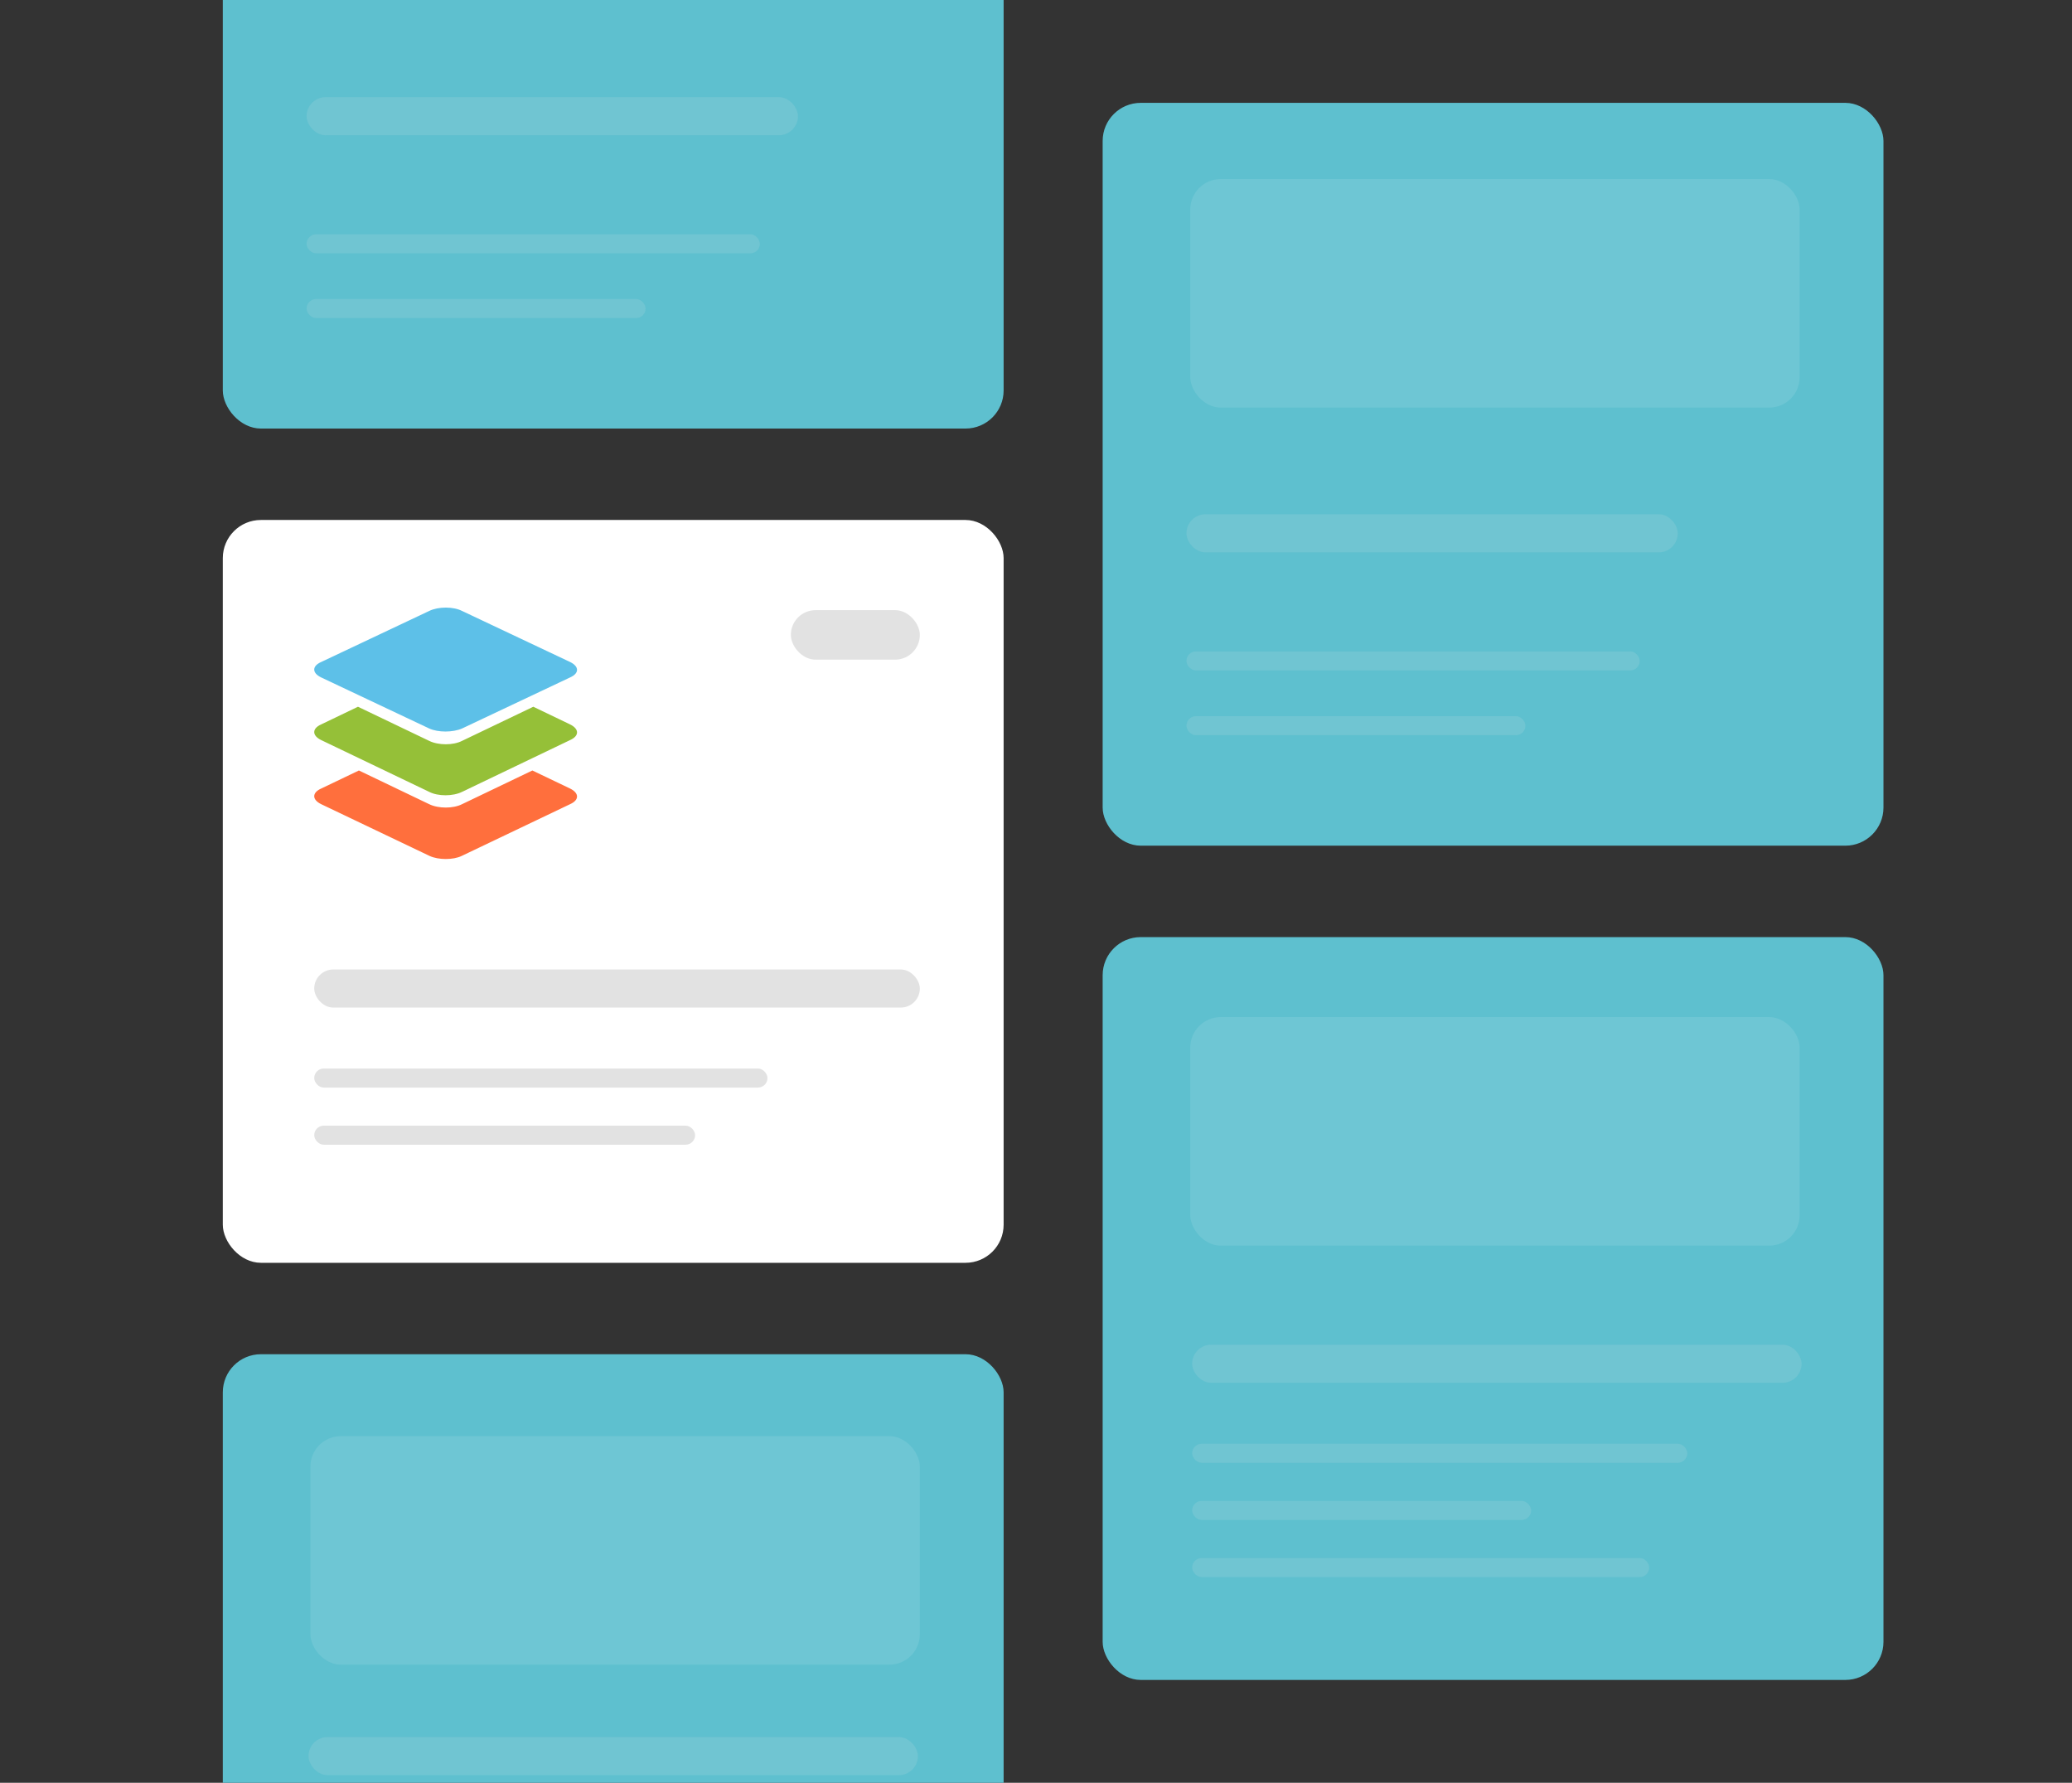 <svg width="544" height="468" viewBox="0 0 544 468" fill="none" xmlns="http://www.w3.org/2000/svg">
<rect x="0" y="0" width="544" height="468" fill="#333333" stroke="none"/>
<g clip-path="url(#clip0_1042_104718)">
<rect x="58.5" y="-82.5" width="205" height="195" rx="10" fill="#5EC0CF"/>
<rect x="80.5" y="25.5" width="129" height="10" rx="5" fill="#E3E3E3" fill-opacity="0.14"/>
<rect x="80.5" y="61.5" width="119" height="5" rx="2.5" fill="#E3E3E3" fill-opacity="0.14"/>
<rect x="80.5" y="78.5" width="89" height="5" rx="2.5" fill="#E3E3E3" fill-opacity="0.14"/>
<rect x="58.5" y="136.5" width="205" height="195" rx="10" fill="white"/>
<path fill-rule="evenodd" clip-rule="evenodd" d="M112.783 224.691L84.319 211.103C81.894 209.917 81.894 208.084 84.319 207.006L94.228 202.261L112.678 211.103C115.102 212.29 119.003 212.29 121.322 211.103L139.772 202.261L149.681 207.006C152.106 208.192 152.106 210.025 149.681 211.103L121.217 224.691C119.003 225.77 115.102 225.77 112.783 224.691Z" fill="#FF6F3D"/>
<path fill-rule="evenodd" clip-rule="evenodd" d="M112.691 207.877L84.313 194.273C81.896 193.086 81.896 191.25 84.313 190.171L93.983 185.528L112.691 194.489C115.108 195.677 118.997 195.677 121.309 194.489L140.018 185.528L149.687 190.171C152.104 191.358 152.104 193.194 149.687 194.273L121.309 207.877C118.892 209.064 115.003 209.064 112.691 207.877Z" fill="#95C038"/>
<path fill-rule="evenodd" clip-rule="evenodd" d="M112.691 191.237L84.313 177.829C81.896 176.659 81.896 174.85 84.313 173.786L112.691 160.378C115.108 159.207 118.997 159.207 121.309 160.378L149.687 173.786C152.104 174.956 152.104 176.765 149.687 177.829L121.309 191.237C118.892 192.301 115.003 192.301 112.691 191.237Z" fill="#5DC0E8"/>
<rect x="207.635" y="160.168" width="33.865" height="13" rx="6.5" fill="#E2E2E2"/>
<rect x="82.5" y="254.5" width="159" height="10" rx="5" fill="#E2E2E2"/>
<rect x="82.5" y="280.5" width="119" height="5" rx="2.5" fill="#E2E2E2"/>
<rect x="82.5" y="295.5" width="100" height="5" rx="2.5" fill="#E2E2E2"/>
<rect x="58.5" y="355.5" width="205" height="195" rx="10" fill="#5EC0CF"/>
<rect x="81" y="456" width="160" height="10" rx="5" fill="#E3E3E3" fill-opacity="0.14"/>
<g clip-path="url(#clip1_1042_104718)">
<rect x="81.5" y="377" width="160" height="60" rx="8" fill="white" fill-opacity="0.1"/>
</g>
<rect x="289.5" y="27" width="205" height="195" rx="10" fill="#5EC0CF"/>
<rect x="311.5" y="135" width="129" height="10" rx="5" fill="#E3E3E3" fill-opacity="0.14"/>
<rect x="311.5" y="171" width="119" height="5" rx="2.5" fill="#E3E3E3" fill-opacity="0.14"/>
<rect x="311.5" y="188" width="89" height="5" rx="2.5" fill="#E3E3E3" fill-opacity="0.14"/>
<g clip-path="url(#clip2_1042_104718)">
<rect x="312.5" y="47" width="160" height="60" rx="8" fill="white" fill-opacity="0.1"/>
</g>
<rect x="289.5" y="246" width="205" height="195" rx="10" fill="#5EC0CF"/>
<rect x="313" y="353" width="160" height="10" rx="5" fill="#E3E3E3" fill-opacity="0.14"/>
<rect x="313" y="379" width="130" height="5" rx="2.5" fill="#E3E3E3" fill-opacity="0.14"/>
<rect x="313" y="394" width="89" height="5" rx="2.5" fill="#E3E3E3" fill-opacity="0.14"/>
<rect x="313" y="409" width="120" height="5" rx="2.5" fill="#E3E3E3" fill-opacity="0.14"/>
<g clip-path="url(#clip3_1042_104718)">
<rect x="312.5" y="267" width="160" height="60" rx="8" fill="white" fill-opacity="0.1"/>
</g>
</g>
<defs>
<clipPath id="clip0_1042_104718">
<rect width="544" height="468" fill="white"/>
</clipPath>
<clipPath id="clip1_1042_104718">
<rect x="81.5" y="377" width="160" height="60" rx="8" fill="white"/>
</clipPath>
<clipPath id="clip2_1042_104718">
<rect x="312.5" y="47" width="160" height="60" rx="8" fill="white"/>
</clipPath>
<clipPath id="clip3_1042_104718">
<rect x="312.5" y="267" width="160" height="60" rx="8" fill="white"/>
</clipPath>
</defs>
</svg>
